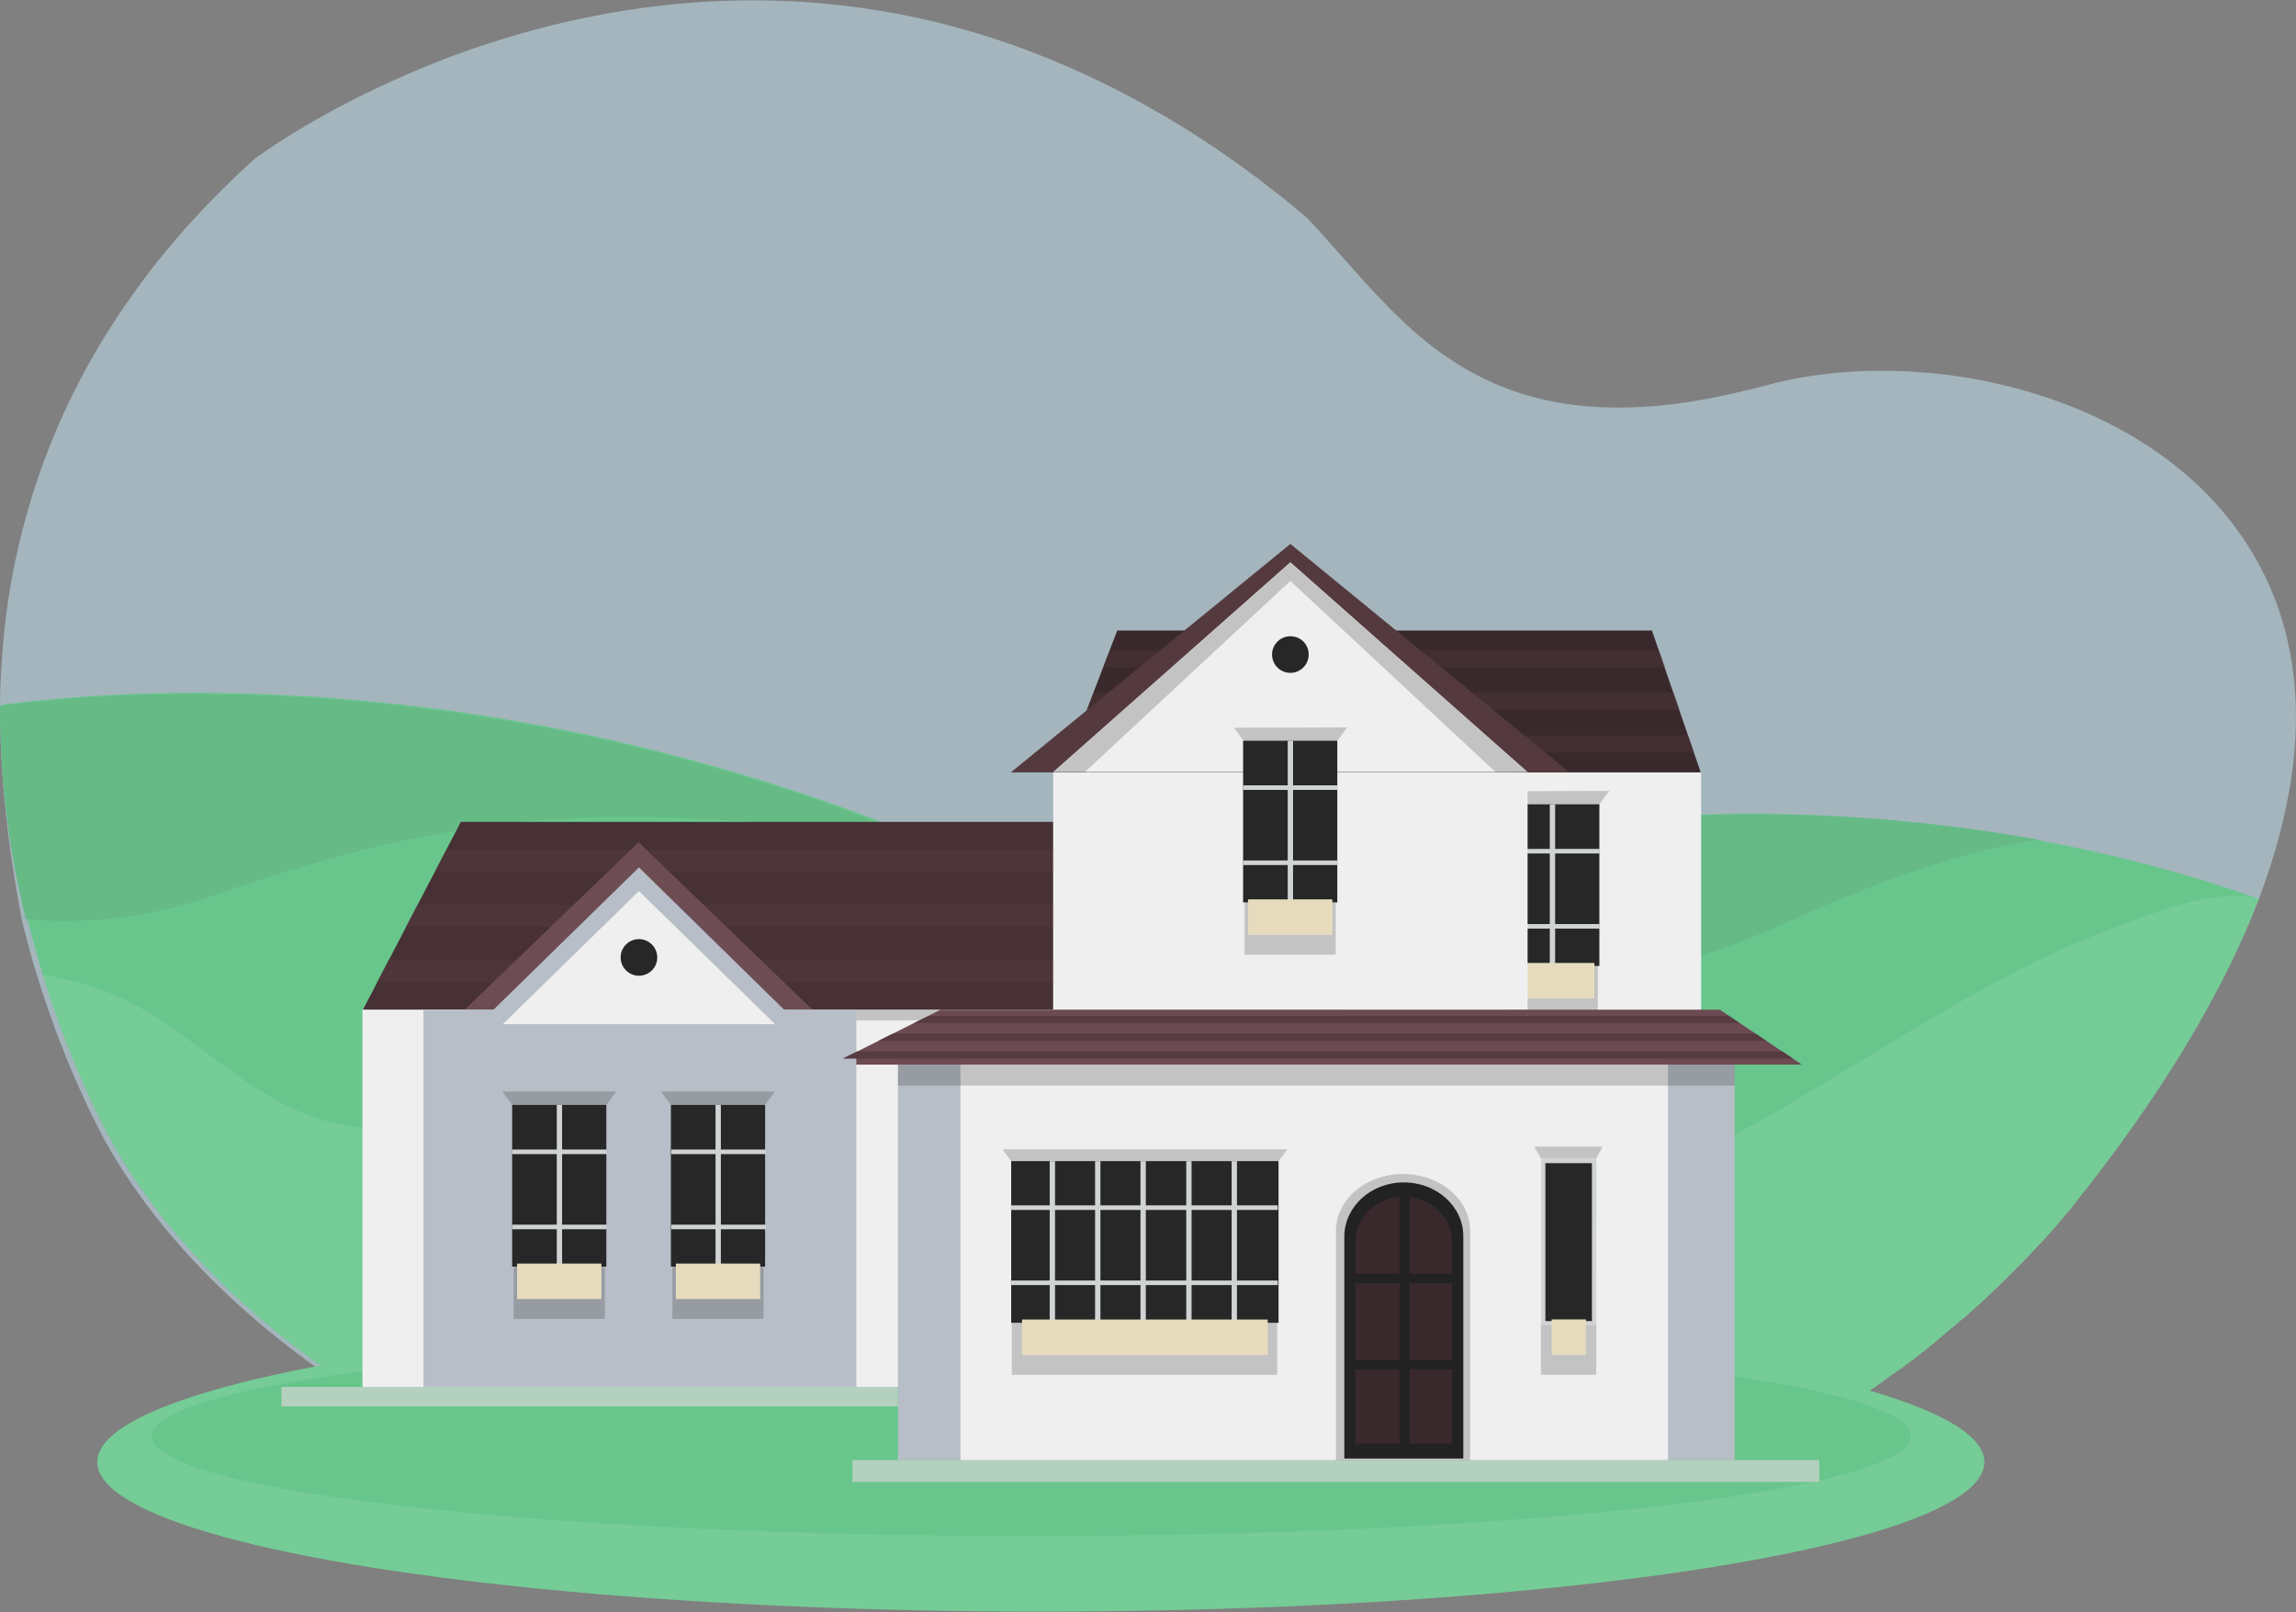 <?xml version="1.0" encoding="utf-8"?>
<!-- Generator: Adobe Illustrator 24.1.2, SVG Export Plug-In . SVG Version: 6.00 Build 0)  -->
<svg version="1.1" id="Group_17058" xmlns="http://www.w3.org/2000/svg" xmlns:xlink="http://www.w3.org/1999/xlink" x="0px"
	 y="0px" width="602px" height="422.6px" viewBox="0 0 602 422.6" enable-background="new 0 0 602 422.6" xml:space="preserve">
<rect x="0" y="0" width="602" height="422.6" fill="#808080" stroke="none"/>
<path id="Path_44803" opacity="0.6" fill="#BDD8E6" enable-background="new    " d="M599.6,210.6c-1.7,8.4-4.2,16.7-7.2,24.7
	c0,0.1,0,0.1-0.1,0.2c-0.3,0.7-0.5,1.4-0.8,2c-1.8,4.7-4,9.5-6.4,14.5c-1.3,2.7-2.7,5.5-4.2,8.2c-0.8,1.5-1.6,3-2.5,4.6
	c-9.1,16.2-19.5,31.7-31.1,46.4c-0.6,0.7-1.1,1.4-1.7,2.1c-0.1,0.1-0.2,0.3-0.3,0.4c-0.4,0.6-0.9,1.1-1.3,1.7
	c-0.1,0.2-0.3,0.3-0.4,0.5c-0.5,0.6-0.9,1.2-1.4,1.7c-0.9,1.1-1.8,2.1-2.7,3.2c-0.4,0.4-0.7,0.9-1.1,1.3c-0.1,0.1-0.2,0.2-0.3,0.3
	c-0.5,0.6-1,1.2-1.6,1.8c-0.7,0.8-1.4,1.6-2.2,2.4c-0.6,0.6-1.2,1.3-1.8,1.9c-0.5,0.6-1,1.1-1.6,1.7c-0.4,0.5-0.9,1-1.4,1.4
	c-0.1,0.1-0.2,0.2-0.3,0.3c-0.5,0.5-0.9,1-1.4,1.4c0,0-0.1,0.1-0.1,0.1c-0.5,0.5-1,1-1.5,1.5c-0.6,0.6-1.1,1.1-1.7,1.7
	c-0.7,0.7-1.3,1.3-2,1.9c0,0,0,0,0,0c-0.6,0.6-1.3,1.2-2,1.9c0,0-0.1,0.1-0.1,0.1c-0.5,0.5-1.1,1-1.6,1.5c-0.2,0.2-0.5,0.4-0.7,0.6
	c-0.6,0.5-1.2,1.1-1.8,1.6c-0.7,0.6-1.3,1.2-2,1.7c-0.1,0.1-0.2,0.2-0.4,0.3c-0.5,0.5-1.1,1-1.6,1.4l-0.4,0.3
	c-0.7,0.6-1.3,1.1-2,1.7c-0.7,0.6-1.4,1.2-2.1,1.8c-0.7,0.6-1.4,1.2-2.1,1.7c-0.5,0.4-1.1,0.9-1.6,1.3c-0.3,0.2-0.6,0.5-0.9,0.7
	c-0.5,0.4-1,0.8-1.5,1.2c-0.2,0.2-0.4,0.3-0.6,0.4c-0.7,0.5-1.3,1-2,1.5c-0.6,0.5-1.2,0.9-1.8,1.3c-0.3,0.2-0.6,0.4-0.9,0.6
	c-0.6,0.4-1.2,0.9-1.8,1.3s-1.2,0.9-1.8,1.3c-0.8,0.6-1.6,1.2-2.5,1.7c-0.4,0.2-0.7,0.5-1.1,0.7c-0.4,0.3-0.8,0.5-1.2,0.8l-0.7,0.5
	c-0.4,0.3-0.8,0.6-1.3,0.8l-1,0.7c-0.7,0.5-1.4,0.9-2.1,1.4c-0.7,0.5-1.4,0.9-2.1,1.4c-0.8,0.5-1.5,1-2.3,1.5
	c-0.7,0.5-1.5,0.9-2.2,1.4c-0.1,0-0.1,0.1-0.2,0.1c-0.8,0.5-1.5,0.9-2.3,1.4c-0.7,0.4-1.3,0.8-2,1.2c-0.2,0.1-0.3,0.2-0.5,0.3
	c-0.7,0.4-1.5,0.9-2.3,1.3c-0.7,0.4-1.3,0.7-2,1.1c-1.9,1.1-3.8,2.1-5.7,3.1c-0.7,0.4-1.3,0.7-2,1.1c-0.8,0.4-1.6,0.8-2.4,1.2
	l-0.1,0.1c-0.8,0.4-1.6,0.8-2.4,1.2c-1,0.5-2,1-3,1.5c-0.6,0.3-1.1,0.6-1.7,0.8c-0.2,0.1-0.4,0.2-0.6,0.3c-0.7,0.3-1.4,0.7-2.2,1
	c-1.7,0.8-3.3,1.5-5,2.3c0,0-0.1,0-0.1,0.1c-0.8,0.3-1.6,0.7-2.4,1l-0.1,0c-0.8,0.4-1.6,0.7-2.5,1.1c-1.5,0.6-3,1.3-4.6,1.9
	c-0.1,0-0.1,0.1-0.2,0.1c-0.5,0.2-0.9,0.4-1.4,0.5c-0.7,0.3-1.3,0.5-2,0.8c-0.7,0.3-1.4,0.5-2.1,0.8c-0.8,0.3-1.7,0.6-2.5,1
	c0,0,0,0,0,0c-0.9,0.3-1.7,0.6-2.6,0.9s-1.7,0.6-2.6,0.9c-0.8,0.3-1.7,0.6-2.5,0.9c0,0-0.1,0-0.1,0c-0.8,0.3-1.7,0.6-2.5,0.8
	c0,0-0.1,0-0.1,0c-0.9,0.3-1.7,0.6-2.6,0.9c-1.7,0.5-3.4,1.1-5,1.6c-0.2,0.1-0.4,0.1-0.6,0.2c-1.6,0.5-3.3,1-4.9,1.4
	c-3.2,0.9-6.3,1.8-9.5,2.6c-4.2,1.1-8.5,2.1-12.8,3c-1.1,0.2-2.1,0.5-3.2,0.7s-2.1,0.4-3.2,0.7c-2.2,0.4-4.3,0.8-6.5,1.2
	c-1.1,0.2-2.1,0.4-3.2,0.6c0,0,0,0-0.1,0c-1.1,0.2-2.1,0.4-3.2,0.5c-1.1,0.2-2.2,0.3-3.3,0.5s-2.2,0.3-3.3,0.5s-2.2,0.3-3.3,0.5
	c-1,0.1-2,0.3-2.9,0.4c-1.4,0.2-2.7,0.3-4.1,0.5c-0.8,0.1-1.6,0.2-2.4,0.3c-0.4,0-0.8,0.1-1.2,0.1c-0.8,0.1-1.6,0.2-2.5,0.3
	c-1,0.1-2.1,0.2-3.2,0.3l-0.2,0c-0.8,0.1-1.5,0.1-2.3,0.2c-0.2,0-0.5,0-0.7,0.1c-0.3,0-0.5,0-0.8,0.1c-3,0.2-6,0.4-9,0.6
	c-0.2,0-0.4,0-0.6,0c-0.7,0-1.5,0.1-2.2,0.1c-1,0.1-2.1,0.1-3.2,0.1c-0.6,0-1.1,0-1.7,0.1c-1.6,0.1-3.3,0.1-4.9,0.2
	c-0.4,0-0.8,0-1.3,0c-1,0-1.9,0-2.9,0.1c-1.2,0-2.4,0-3.7,0c-1,0-2,0-3,0c-19.8,0-39.7-1.4-59.3-4.2c-22.9-3.3-45.4-8.5-67.4-15.5
	c-14.4-4.7-28.5-10.2-42.2-16.7c-2.2-1.1-4.5-2.2-6.7-3.3c-40.3-20.3-72.8-47.5-91.6-79.6c0,0-10.6-17.8-19.2-45.8
	c-0.7-2.2-1.4-4.5-2-6.9c-0.7-2.5-1.4-5.1-2-7.8C2.2,222.7,0,204,0,185.1c0-4,0.2-8.1,0.5-12.2c1.1-17.6,4.8-34.9,10.8-51.4
	c2.2-6,4.7-11.9,7.5-17.6v0c4.5-9.1,9.7-17.9,15.6-26.1l0,0C39,71.2,44,65,49.3,59.1c5.5-6.1,11.3-11.9,17.4-17.4
	c0,0,15.1-11.5,40.5-22.4c7.8-3.4,15.9-6.4,24-8.9h0c27.7-8.6,62.6-14,101.2-7.3c11.1,1.9,22,4.8,32.6,8.5c9.6,3.4,18.9,7.4,27.9,12
	c14.4,7.4,28.1,16.2,40.8,26.2c3,2.3,6,4.8,9,7.3c3.4,3.6,6.7,7.4,10,11.1c5.8,6.6,11.8,13.2,18.5,19.1c10.7,9.2,23.4,16.5,41,18.8
	c10.1,1.3,21.9,1,35.7-1.6c4.8-0.9,9.9-2.1,15.3-3.5c40.7-11.1,101.9,1.7,127.1,43.5C600.7,161.6,605.1,183.5,599.6,210.6z"/>
<path id="Path_44809" fill="#68C68C" d="M359.6,286.5c-0.5,0.5-0.9,1-1.4,1.6c-4.2,4.7-8.5,9.1-12.8,13.5c-0.4,0.4-0.8,0.8-1.2,1.2
	c-0.3,0.3-0.5,0.5-0.8,0.8c-0.5,0.4-0.9,0.9-1.4,1.3c-0.5,0.5-1.1,1-1.6,1.6c-0.4,0.4-0.8,0.7-1.2,1.1c-0.5,0.4-0.9,0.9-1.4,1.3
	c-3.4,3.2-6.7,6.2-10.2,9.2c-0.9,0.8-1.7,1.5-2.6,2.2c-1,0.8-1.9,1.6-2.9,2.4c-0.5,0.4-0.9,0.8-1.4,1.1c-0.3,0.2-0.5,0.4-0.8,0.6
	c-0.5,0.4-1,0.8-1.5,1.2c-0.3,0.3-0.7,0.5-1,0.8c-0.4,0.3-0.8,0.6-1.2,1c-0.3,0.2-0.6,0.5-0.9,0.7c-0.5,0.4-1,0.8-1.5,1.2
	c-0.2,0.2-0.5,0.4-0.7,0.5c-0.4,0.3-0.9,0.7-1.3,1c-0.5,0.4-1,0.8-1.5,1.1c-1,0.8-2,1.5-3,2.2s-2,1.5-2.9,2.2
	c-6.3,4.6-12.6,8.9-19,13c-0.4,0.3-0.8,0.5-1.3,0.8c-0.6,0.4-1.3,0.8-1.9,1.2c-0.5,0.3-1.1,0.7-1.6,1c-0.5,0.3-1.1,0.7-1.6,1
	s-1.1,0.7-1.6,1c-2.2,1.3-4.4,2.7-6.6,3.9c-0.5,0.3-1,0.6-1.4,0.8l-1.6,0.9l-1.6,0.9c-1.1,0.6-2.1,1.2-3.2,1.8
	c-1.1,0.6-2.2,1.2-3.2,1.8c-0.5,0.3-1.1,0.6-1.6,0.9c-1.1,0.6-2.2,1.1-3.2,1.7c-0.5,0.3-1.1,0.6-1.6,0.8c-5.3,2.7-10.5,5.3-15.8,7.8
	c-0.5,0.2-1,0.5-1.5,0.7c-0.5,0.2-1,0.5-1.5,0.7c-0.5,0.2-1.1,0.5-1.6,0.7c-0.5,0.2-1,0.5-1.5,0.7c-1.3,0.6-2.6,1.2-3.9,1.7
	c-0.5,0.2-1,0.5-1.5,0.7l-0.6,0.3c-0.5,0.2-1,0.4-1.5,0.7c-1,0.4-2,0.9-3,1.3c-3.5,1.5-7.1,2.9-10.6,4.3c-0.3,0.1-0.7,0.3-1,0.4
	c-1.2,0.5-2.3,0.9-3.5,1.3c-0.5,0.2-1,0.4-1.5,0.6c-1,0.4-2,0.8-3,1.1c-1.3,0.5-2.6,0.9-3.8,1.4c-7.6,2.7-15.1,5.2-22.5,7.4
	c-0.5,0.1-1,0.3-1.4,0.4c-1,0.3-1.9,0.6-2.9,0.8c-14.4-4.7-28.5-10.2-42.2-16.7c-43.4-20.6-78.4-49-98.2-82.9
	c0,0-10.6-17.8-19.2-45.8c-6-19.5-11-43.9-10.8-70.6c29.4-4,125.6-11.9,239.9,34.3c4.8,1.9,9.6,4,14.5,6.1l0,0
	c17.3,7.6,34.2,16.1,50.6,25.5C323.9,261.8,342.1,273.6,359.6,286.5z"/>
<path id="Path_44810" fill="#75CC96" d="M359.6,286.5c-0.5,0.5-0.9,1-1.4,1.6c-4.2,4.7-8.5,9.1-12.8,13.5c-0.4,0.4-0.8,0.8-1.2,1.2
	c-0.3,0.3-0.5,0.5-0.8,0.8c-0.5,0.4-0.9,0.9-1.4,1.3c-0.5,0.5-1.1,1-1.6,1.6c-0.4,0.4-0.8,0.7-1.2,1.1c-0.5,0.4-0.9,0.9-1.4,1.3
	c-3.4,3.2-6.7,6.2-10.2,9.2c-0.9,0.8-1.7,1.5-2.6,2.2c-1,0.8-1.9,1.6-2.9,2.4c-0.5,0.4-0.9,0.8-1.4,1.1c-0.3,0.2-0.5,0.4-0.8,0.6
	c-0.5,0.4-1,0.8-1.5,1.2c-0.3,0.3-0.7,0.5-1,0.8c-0.4,0.3-0.8,0.6-1.2,1c-0.3,0.2-0.6,0.5-0.9,0.7c-0.5,0.4-1,0.8-1.5,1.2
	c-0.2,0.2-0.5,0.4-0.7,0.5c-0.4,0.3-0.9,0.7-1.3,1c-0.5,0.4-1,0.8-1.5,1.1c-1,0.8-2,1.5-3,2.2s-2,1.5-2.9,2.2
	c-6.3,4.6-12.6,8.9-19,13c-0.4,0.3-0.8,0.5-1.3,0.8c-0.6,0.4-1.3,0.8-1.9,1.2c-0.5,0.3-1.1,0.7-1.6,1c-0.5,0.3-1.1,0.7-1.6,1
	s-1.1,0.7-1.6,1c-2.2,1.3-4.4,2.7-6.6,3.9c-0.5,0.3-1,0.6-1.4,0.8l-1.6,0.9c-0.5,0.3-1.1,0.6-1.6,0.9c-1.1,0.6-2.1,1.2-3.2,1.8
	s-2.2,1.2-3.2,1.8c-0.5,0.3-1.1,0.6-1.6,0.9c-1.1,0.6-2.2,1.1-3.2,1.7c-0.5,0.3-1.1,0.6-1.6,0.8c-5.3,2.7-10.5,5.3-15.8,7.8
	c-0.5,0.2-1,0.5-1.5,0.7c-0.5,0.2-1,0.5-1.5,0.7c-0.5,0.2-1.1,0.5-1.6,0.7c-0.5,0.2-1,0.5-1.5,0.7c-1.3,0.6-2.6,1.2-3.9,1.7
	c-0.5,0.2-1,0.5-1.5,0.7l-0.6,0.3c-0.5,0.2-1,0.4-1.5,0.7c-1,0.4-2,0.9-3,1.3c-3.5,1.5-7.1,2.9-10.6,4.3c-0.3,0.1-0.7,0.3-1,0.4
	c-1.2,0.5-2.3,0.9-3.5,1.3c-0.5,0.2-1,0.4-1.5,0.6c-1,0.4-2,0.8-3,1.1c-1.3,0.5-2.6,0.9-3.8,1.4c-7.6,2.7-15.1,5.2-22.5,7.4
	c-0.5,0.1-1,0.3-1.4,0.4c-1,0.3-1.9,0.6-2.9,0.8c-14.4-4.7-28.5-10.2-42.2-16.7c-43.4-20.6-78.4-49-98.2-82.9
	c0,0-10.6-17.8-19.2-45.8c3.4,0.8,6.6,1.5,9.6,2.3c22.8,5.7,36.1,23.9,56.9,33.4c24.8,11.3,59.4,1.8,83-8.8
	c30.1-13.5,55.1-28.5,89-30c18.6-0.8,37.2-1.3,55.7-1.6C323.9,261.8,342.1,273.6,359.6,286.5z"/>
<path id="Path_44811" fill="#66BA86" d="M254.4,225.5c-4.9-0.7-10-2.3-14.4-3.3c-25.5-5.9-50.4-8-76.6-8c-39.3,0-72.1,8.2-108.8,21
	c-15.4,5.3-31.6,7.2-47.8,5.8C2.2,222.7,0,204,0,185.1c29.4-4,125.6-11.9,239.9,34.3C244.7,221.3,249.5,223.4,254.4,225.5z"/>
<path id="Path_44818" fill="#68C68C" d="M591.3,235.3c0,0.1,0,0.1-0.1,0.2c-8.5,22.3-22.9,47.5-44.9,75.7
	c-37.8,48.6-89.6,79.4-146.3,95.6c-75.7-1-172.9-8.4-271.1-31.8c-0.5-0.1-1-0.2-1.5-0.4c0.1-0.2,0.3-0.3,0.4-0.5
	c29.5-33.6,59.7-60.5,89.8-82.1c38.2-27.3,76.4-45.8,113-58c80.4-26.8,153.3-22.9,203-13.9C553.2,223.7,572.5,228.7,591.3,235.3z"/>
<path id="Path_44819" fill="#75CC96" d="M592.3,235.5c-8.5,22.3-22.9,47.5-44.9,75.7c-0.6,0.7-1.1,1.4-1.7,2.1
	c-0.1,0.1-0.2,0.3-0.3,0.4c-0.4,0.6-0.9,1.1-1.3,1.7c-0.1,0.2-0.3,0.3-0.4,0.5c-0.5,0.6-0.9,1.2-1.4,1.7c-0.9,1.1-1.8,2.1-2.7,3.2
	c-0.4,0.4-0.7,0.9-1.1,1.3c-0.1,0.1-0.2,0.2-0.3,0.3c-0.5,0.6-1,1.2-1.6,1.8c-0.7,0.8-1.4,1.6-2.2,2.4c-0.6,0.6-1.2,1.3-1.8,1.9
	c-0.5,0.6-1,1.1-1.6,1.7c-0.4,0.5-0.9,1-1.4,1.4c-0.1,0.1-0.2,0.2-0.3,0.3c-0.5,0.5-0.9,1-1.4,1.4c0,0-0.1,0.1-0.1,0.1
	c-0.5,0.5-1,1-1.5,1.5c-0.6,0.6-1.1,1.1-1.7,1.7c-0.7,0.7-1.3,1.3-2,1.9c0,0,0,0,0,0c-0.6,0.6-1.3,1.2-2,1.9c0,0-0.1,0.1-0.1,0.1
	c-0.5,0.5-1.1,1-1.6,1.5c-0.2,0.2-0.5,0.4-0.7,0.6c-0.6,0.5-1.2,1.1-1.8,1.6c-0.7,0.6-1.3,1.2-2,1.7c-0.1,0.1-0.2,0.2-0.4,0.3
	c-0.5,0.5-1.1,1-1.6,1.4l-0.4,0.3c-0.7,0.6-1.3,1.1-2,1.7c-0.7,0.6-1.4,1.2-2.1,1.8c-0.7,0.6-1.4,1.2-2.1,1.7
	c-0.5,0.4-1.1,0.9-1.6,1.3c-0.3,0.2-0.6,0.5-0.9,0.7c-0.5,0.4-1,0.8-1.5,1.2c-0.2,0.2-0.4,0.3-0.6,0.4c-0.7,0.5-1.3,1-2,1.5
	c-0.6,0.5-1.2,0.9-1.8,1.3c-0.3,0.2-0.6,0.4-0.9,0.6c-0.6,0.4-1.2,0.9-1.8,1.3s-1.2,0.9-1.8,1.3c-0.8,0.6-1.6,1.2-2.5,1.7
	c-0.4,0.2-0.7,0.5-1.1,0.7c-0.4,0.3-0.8,0.5-1.2,0.8l-0.7,0.5c-0.4,0.3-0.8,0.6-1.3,0.8l-1,0.7c-0.7,0.5-1.4,0.9-2.1,1.4
	c-0.7,0.5-1.4,0.9-2.1,1.4c-0.8,0.5-1.5,1-2.3,1.5c-0.7,0.5-1.5,0.9-2.2,1.4c-0.1,0-0.1,0.1-0.2,0.1c-0.8,0.5-1.5,0.9-2.3,1.4
	c-0.7,0.4-1.3,0.8-2,1.2c-0.2,0.1-0.3,0.2-0.5,0.3c-0.7,0.4-1.5,0.9-2.3,1.3c-0.7,0.4-1.3,0.7-2,1.1c-1.9,1.1-3.8,2.1-5.7,3.1
	c-0.7,0.4-1.3,0.7-2,1.1c-0.8,0.4-1.6,0.8-2.4,1.2l-0.1,0.1c-0.8,0.4-1.6,0.8-2.4,1.2c-1,0.5-2,1-3,1.5c-0.6,0.3-1.1,0.6-1.7,0.8
	c-0.2,0.1-0.4,0.2-0.6,0.3c-0.7,0.3-1.4,0.7-2.2,1c-1.7,0.8-3.3,1.5-5,2.3c0,0-0.1,0-0.1,0.1c-0.8,0.3-1.6,0.7-2.4,1l-0.1,0
	c-0.8,0.4-1.6,0.7-2.5,1.1c-1.5,0.6-3,1.3-4.6,1.9c-0.1,0-0.1,0.1-0.2,0.1c-0.5,0.2-0.9,0.4-1.4,0.5c-0.7,0.3-1.3,0.5-2,0.8
	c-0.7,0.3-1.4,0.5-2.1,0.8c-0.8,0.3-1.7,0.6-2.5,1c0,0,0,0,0,0c-0.9,0.3-1.7,0.6-2.6,0.9s-1.7,0.6-2.6,0.9c-0.8,0.3-1.7,0.6-2.5,0.9
	c0,0-0.1,0-0.1,0c-0.8,0.3-1.7,0.6-2.5,0.8c0,0-0.1,0-0.1,0c-0.9,0.3-1.7,0.6-2.6,0.9c-1.7,0.5-3.4,1.1-5,1.6
	c-0.2,0.1-0.4,0.1-0.6,0.2c-1.6,0.5-3.3,1-4.9,1.4c-3.2,0.9-6.3,1.8-9.5,2.6c-4.2,1.1-8.5,2.1-12.8,3c-1.1,0.2-2.1,0.5-3.2,0.7
	s-2.1,0.4-3.2,0.7c-2.2,0.4-4.3,0.8-6.5,1.2c-1.1,0.2-2.1,0.4-3.2,0.6c0,0,0,0-0.1,0c-1.1,0.2-2.1,0.4-3.2,0.5
	c-1.1,0.2-2.2,0.3-3.3,0.5s-2.2,0.3-3.3,0.5s-2.2,0.3-3.3,0.5c-1,0.1-2,0.3-2.9,0.4c-1.4,0.2-2.7,0.3-4.1,0.5
	c-0.8,0.1-1.6,0.2-2.4,0.3c-0.4,0-0.8,0.1-1.2,0.1c-0.8,0.1-1.6,0.2-2.5,0.3c-1,0.1-2.1,0.2-3.2,0.3l-0.2,0
	c-0.8,0.1-1.5,0.1-2.3,0.2c-0.2,0-0.5,0-0.7,0.1c-0.3,0-0.5,0-0.8,0.1c-3,0.2-6,0.4-9,0.6c-0.2,0-0.4,0-0.6,0
	c-0.7,0-1.5,0.1-2.2,0.1c-1,0.1-2.1,0.1-3.2,0.1c-0.6,0-1.1,0-1.7,0.1c-1.6,0.1-3.3,0.1-4.9,0.2c-0.4,0-0.8,0-1.3,0
	c-1,0-1.9,0-2.9,0.1c-1.2,0-2.4,0-3.7,0c-1,0-2,0-3,0c-19.8,0-39.7-1.4-59.3-4.2c-22.9-3.3-45.4-8.5-67.4-15.5
	c-14.4-4.7-28.5-10.2-42.2-16.7c-2.2-1.1-4.5-2.2-6.7-3.3c3.9-3.9,7.3-6.9,7.3-7c29.5-33.6,59.7-60.5,89.8-82.1
	c4.6,4.6,9.5,9,14.6,13.2c17.9,14.7,40.3,22.8,63,26.2c45.7,6.9,90.3-3.2,132.3-20.7c42.9-17.8,79.2-48.4,122.3-65.8
	C562.5,240.3,579,232.6,592.3,235.5z"/>
<path id="Path_44820" fill="#66BA86" d="M534.8,220.2c-25,3.5-47.4,13.2-70.2,23.3c-25.6,11.4-55.6,16.6-83.4,12.6
	c-7-1-35.8-11-49.3-22.1C412.2,207.4,485.1,211.2,534.8,220.2z"/>
<ellipse id="Ellipse_1867" fill="#75CC96" cx="272.9" cy="383.3" rx="247.4" ry="39.2"/>
<ellipse id="Ellipse_1868" fill="#68C68C" cx="270.4" cy="376.5" rx="230.6" ry="26.2"/>
<g id="Group_17055" transform="translate(0 0)">
	
		<rect id="Rectangle_14649" x="95.1" y="270.5" opacity="0.2" fill="#1A1718" enable-background="new    " width="15.7" height="2.8"/>
	<g id="Group_17054" transform="translate(21.228)">
		<path id="Path_47956" fill="#3A292C" d="M271.7,165.3L258.8,199l114.1,3.5h51.8l-12.8-37.2L271.7,165.3z"/>
		<g id="Group_17039" transform="translate(184.986 22.696)" opacity="0.3">
			<g>
				<defs>
					<polygon id="SVGID_1_" points="86.7,142.6 73.8,176.3 188,179.8 239.8,179.8 227.1,142.6 					"/>
				</defs>
				<clipPath id="SVGID_2_">
					<use xlink:href="#SVGID_1_"  overflow="visible"/>
				</clipPath>
				<g id="Group_17038" transform="translate(0)" clip-path="url(#SVGID_2_)">
					<rect id="Rectangle_14650" x="62.2" y="147.8" fill="#563B40" width="176.7" height="4.5"/>
					<rect id="Rectangle_14651" x="62.2" y="158.9" fill="#563B40" width="176.7" height="4.5"/>
					<rect id="Rectangle_14652" x="62.2" y="170.1" fill="#563B40" width="176.7" height="4.5"/>
				</g>
			</g>
		</g>
		<g id="Group_17040" transform="translate(0 72.869)">
			<path id="Path_47958" fill="#473135" d="M274.9,142.6H99.6l-25.7,49.3h201V142.6z"/>
		</g>
		<g id="Group_17042" transform="translate(0 72.869)" opacity="0.4">
			<g>
				<defs>
					<polygon id="SVGID_3_" points="274.9,142.6 99.6,142.6 73.8,191.8 274.9,191.8 					"/>
				</defs>
				<clipPath id="SVGID_4_">
					<use xlink:href="#SVGID_3_"  overflow="visible"/>
				</clipPath>
				<g id="Group_17041" clip-path="url(#SVGID_4_)">
					<rect id="Rectangle_14653" x="68.3" y="149.8" fill="#563B40" width="210.3" height="5.8"/>
					<rect id="Rectangle_14654" x="68.3" y="164.3" fill="#563B40" width="210.3" height="5.8"/>
					<rect id="Rectangle_14655" x="68.3" y="178.8" fill="#563B40" width="210.3" height="5.8"/>
				</g>
			</g>
		</g>
		<rect id="Rectangle_14656" x="330.7" y="202.5" fill="#EFEFEF" width="94.1" height="69.4"/>
		<g id="Group_17043" transform="translate(297.12 64.849)">
			<rect id="Rectangle_14657" x="76.3" y="146" fill="#282728" width="24.7" height="42.4"/>
			<rect id="Rectangle_14658" x="88" y="146" fill="#D0D3D3" width="1.4" height="42.5"/>
			<rect id="Rectangle_14659" x="76.3" y="157.7" fill="#D0D3D3" width="24.8" height="1.2"/>
			<rect id="Rectangle_14660" x="76.3" y="177.4" fill="#D0D3D3" width="24.8" height="1.2"/>
			<path id="Path_47960" opacity="0.2" fill="#1A1718" enable-background="new    " d="M73.8,142.6l2.5,3.4L101,146l2.6-3.5
				L73.8,142.6z"/>
			
				<rect id="Rectangle_14661" x="76.7" y="188.5" opacity="0.2" fill="#1A1718" enable-background="new    " width="23.9" height="13.6"/>
			<rect id="Rectangle_14662" x="77.6" y="187.6" fill="#E6DCBD" width="22.1" height="9.3"/>
		</g>
		<rect id="Rectangle_14663" x="73.8" y="264.7" fill="#EFEFEF" width="256.8" height="98.9"/>
		<path id="Path_47961" fill="#543A3F" d="M317.1,142.6l-73.3,59.9h146.5L317.1,142.6z"/>
		<rect id="Rectangle_14664" x="254.9" y="202.5" fill="#EFEFEF" width="124.4" height="62.2"/>
		<path id="Path_47962" fill="#EFEFEF" d="M317.1,147.4l-62.2,55h124.4L317.1,147.4z"/>
		<rect id="Rectangle_14665" x="214.2" y="279.1" fill="#B7BEC7" width="219.4" height="103.7"/>
		<rect id="Rectangle_14666" x="230.6" y="279.1" fill="#EFEFEF" width="185.5" height="103.7"/>
		<rect id="Rectangle_14667" x="243.9" y="304.4" fill="#282728" width="70.1" height="42.4"/>
		<rect id="Rectangle_14668" x="254" y="304.4" fill="#D0D3D3" width="1.4" height="42.5"/>
		<rect id="Rectangle_14669" x="265.9" y="304.4" fill="#D0D3D3" width="1.4" height="42.5"/>
		<rect id="Rectangle_14670" x="277.8" y="304.4" fill="#D0D3D3" width="1.4" height="42.5"/>
		<rect id="Rectangle_14671" x="289.8" y="304.4" fill="#D0D3D3" width="1.4" height="42.5"/>
		<rect id="Rectangle_14672" x="301.7" y="304.4" fill="#D0D3D3" width="1.4" height="42.5"/>
		<rect id="Rectangle_14673" x="243.7" y="316" fill="#D0D3D3" width="70.1" height="1.2"/>
		<rect id="Rectangle_14674" x="243.7" y="335.7" fill="#D0D3D3" width="70.1" height="1.2"/>
		<g id="Group_17044" transform="translate(170.25 203.33)">
			
				<rect id="Rectangle_14675" x="73.8" y="143.5" opacity="0.2" fill="#1A1718" enable-background="new    " width="69.6" height="13.6"/>
			<rect id="Rectangle_14676" x="76.5" y="142.6" fill="#E6DCBD" width="64.4" height="9.3"/>
		</g>
		<path id="Path_47963" opacity="0.2" fill="#1A1718" enable-background="new    " d="M278.9,301.3h-37.3l2.3,3.1H314l2.3-3.1H278.9
			z"/>
		<g id="Group_17046" transform="translate(255.245 165.279)">
			<path id="Path_47964" opacity="0.2" fill="#1A1718" enable-background="new    " d="M109,157.3c-0.1-8.2-7.9-14.8-17.6-14.8
				s-17.5,6.6-17.6,14.8l0,0v61.3H109l0-60.8L109,157.3z"/>
			<path id="Path_47965" fill="#232223" d="M107.2,158.8c0-7.8-7-14.1-15.6-14.1S76.1,151,76,158.8l0,0v58.3h31.2l0-58.1
				L107.2,158.8z"/>
			<g id="Group_17045" transform="translate(5.069 5.938)">
				<rect id="Rectangle_14677" x="88.1" y="187.8" fill="#3A292C" width="11.1" height="19.4"/>
				<rect id="Rectangle_14678" x="73.8" y="187.8" fill="#3A292C" width="11.6" height="19.4"/>
				<rect id="Rectangle_14679" x="73.8" y="165.2" fill="#3A292C" width="11.6" height="20.2"/>
				<path id="Path_47966" fill="#3A292C" d="M99.2,162.7l0-8l0-0.4c0-6-4.9-10.9-11.1-11.6v20L99.2,162.7z"/>
				<rect id="Rectangle_14680" x="88.1" y="165.2" fill="#3A292C" width="11.1" height="20.2"/>
				<path id="Path_47967" fill="#3A292C" d="M85.4,142.6c-6.5,0.5-11.5,5.5-11.6,11.7l0,0v8.4h11.6V142.6z"/>
			</g>
		</g>
		
			<rect id="Rectangle_14681" x="382.8" y="346.8" opacity="0.2" fill="#1A1718" enable-background="new    " width="14.5" height="13.6"/>
		<g id="Group_17047" transform="translate(308.966 161.23)">
			<rect id="Rectangle_14682" x="74.4" y="143.1" fill="#282728" width="13.3" height="42.5"/>
			<path id="Path_47968" fill="#D0D3D3" d="M88.3,186.2H73.9v-43.7h14.5L88.3,186.2z M75,185.1h12.2v-41.4H75V185.1z"/>
		</g>
		<rect id="Rectangle_14683" x="385.6" y="345.9" fill="#E6DCBD" width="9" height="9.3"/>
		<path id="Path_47969" opacity="0.2" fill="#1A1718" enable-background="new    " d="M382.8,303.7l-1.8-3.1h18l-1.7,3.1H382.8z"/>
		
			<rect id="Rectangle_14684" x="180.8" y="264.7" opacity="0.2" fill="#1A1718" enable-background="new    " width="45.2" height="2.8"/>
		
			<rect id="Rectangle_14685" x="214.2" y="279.1" opacity="0.2" fill="#1A1718" enable-background="new    " width="219.4" height="5.5"/>
		<path id="Path_47970" fill="#6C4A51" d="M225.4,264.7l-28.7,14.4h254.5l-21.5-14.4H225.4z"/>
		<g id="Group_17048" transform="translate(228.406 48.183)">
			<rect id="Rectangle_14686" x="76.3" y="146" fill="#282728" width="24.7" height="42.4"/>
			<rect id="Rectangle_14687" x="88" y="146" fill="#D0D3D3" width="1.4" height="42.5"/>
			<rect id="Rectangle_14688" x="76.3" y="157.7" fill="#D0D3D3" width="24.8" height="1.2"/>
			<rect id="Rectangle_14689" x="76.3" y="177.4" fill="#D0D3D3" width="24.8" height="1.2"/>
			<path id="Path_47971" opacity="0.2" fill="#1A1718" enable-background="new    " d="M73.9,142.6l2.5,3.4l24.6,0l2.6-3.5
				L73.9,142.6z"/>
			
				<rect id="Rectangle_14690" x="76.7" y="188.5" opacity="0.2" fill="#1A1718" enable-background="new    " width="23.9" height="13.6"/>
			<rect id="Rectangle_14691" x="77.6" y="187.6" fill="#E6DCBD" width="22.1" height="9.3"/>
		</g>
		<path id="Path_47972" fill="#282728" d="M321.9,171.6c0,2.7-2.2,4.8-4.8,4.8c-2.7,0-4.8-2.2-4.8-4.8c0-2.7,2.2-4.8,4.8-4.8
			C319.8,166.8,321.9,168.9,321.9,171.6z"/>
		<path id="Path_47973" opacity="0.2" fill="#1A1718" enable-background="new    " d="M254.9,202.5h8.2l54-50.2l53.8,50.1l8.4,0.1
			l-62.2-55L254.9,202.5z"/>
		<path id="Path_47974" fill="#6E4C53" d="M146.2,220.8l-45.6,43.9h91.2L146.2,220.8z"/>
		<rect id="Rectangle_14692" x="89.8" y="264.7" fill="#B7BEC7" width="113.5" height="98.9"/>
		<path id="Path_47975" fill="#B7BEC7" d="M146.3,227.4l-45.5,44.5h90.9L146.3,227.4z"/>
		<path id="Path_47976" fill="#EFEFEF" d="M146.3,233.6l-35.7,34.9H182L146.3,233.6z"/>
		<g id="Group_17051" transform="translate(36.753 143.66)">
			<g id="Group_17049">
				<rect id="Rectangle_14693" x="76.3" y="146" fill="#282728" width="24.7" height="42.4"/>
				<rect id="Rectangle_14694" x="88" y="146" fill="#D0D3D3" width="1.4" height="42.5"/>
				<rect id="Rectangle_14695" x="76.3" y="157.7" fill="#D0D3D3" width="24.8" height="1.2"/>
				<rect id="Rectangle_14696" x="76.3" y="177.4" fill="#D0D3D3" width="24.8" height="1.2"/>
				<path id="Path_47977" opacity="0.2" fill="#1A1718" enable-background="new    " d="M73.8,142.6l2.5,3.4L101,146l2.6-3.5H73.8z"
					/>
				
					<rect id="Rectangle_14697" x="76.7" y="188.5" opacity="0.2" fill="#1A1718" enable-background="new    " width="23.9" height="13.6"/>
				<rect id="Rectangle_14698" x="77.6" y="187.6" fill="#E6DCBD" width="22.1" height="9.3"/>
			</g>
			<g id="Group_17050" transform="translate(41.626)">
				<rect id="Rectangle_14699" x="76.3" y="146" fill="#282728" width="24.7" height="42.4"/>
				<rect id="Rectangle_14700" x="88" y="146" fill="#D0D3D3" width="1.4" height="42.5"/>
				<rect id="Rectangle_14701" x="76.4" y="157.7" fill="#D0D3D3" width="24.8" height="1.2"/>
				<rect id="Rectangle_14702" x="76.4" y="177.4" fill="#D0D3D3" width="24.8" height="1.2"/>
				<path id="Path_47978" opacity="0.2" fill="#1A1718" enable-background="new    " d="M73.8,142.6l2.5,3.4L101,146l2.6-3.5H73.8z"
					/>
				
					<rect id="Rectangle_14703" x="76.7" y="188.5" opacity="0.2" fill="#1A1718" enable-background="new    " width="23.9" height="13.6"/>
				<rect id="Rectangle_14704" x="77.6" y="187.6" fill="#E6DCBD" width="22.1" height="9.3"/>
			</g>
		</g>
		<path id="Path_47979" fill="#282728" d="M151.1,251c0,2.7-2.2,4.8-4.8,4.8c0,0,0,0,0,0c-2.7,0-4.8-2.2-4.8-4.8c0,0,0,0,0,0
			c0-2.7,2.2-4.8,4.8-4.8c0,0,0,0,0,0C149,246.2,151.1,248.4,151.1,251L151.1,251z"/>
		<g id="Group_17053" transform="translate(122.841 122.136)">
			<g>
				<defs>
					<polygon id="SVGID_5_" points="102.6,142.6 73.8,156.9 328.3,156.9 306.8,142.6 					"/>
				</defs>
				<clipPath id="SVGID_6_">
					<use xlink:href="#SVGID_5_"  overflow="visible"/>
				</clipPath>
				<g id="Group_17052" clip-path="url(#SVGID_6_)">
					<rect id="Rectangle_14705" x="53.7" y="144.2" fill="#563B40" width="286.4" height="1.9"/>
					<rect id="Rectangle_14706" x="53.7" y="148.8" fill="#563B40" width="286.4" height="1.9"/>
					<rect id="Rectangle_14707" x="53.7" y="153.5" fill="#563B40" width="286.4" height="1.9"/>
				</g>
			</g>
		</g>
	</g>
	<path id="Path_47981" fill="#B4D0BE" d="M73.8,363.6h161.6v5.1H73.8V363.6z"/>
	<rect id="Rectangle_14709" x="223.5" y="382.8" fill="#B4D0BE" width="253.5" height="5.7"/>
</g>
</svg>
